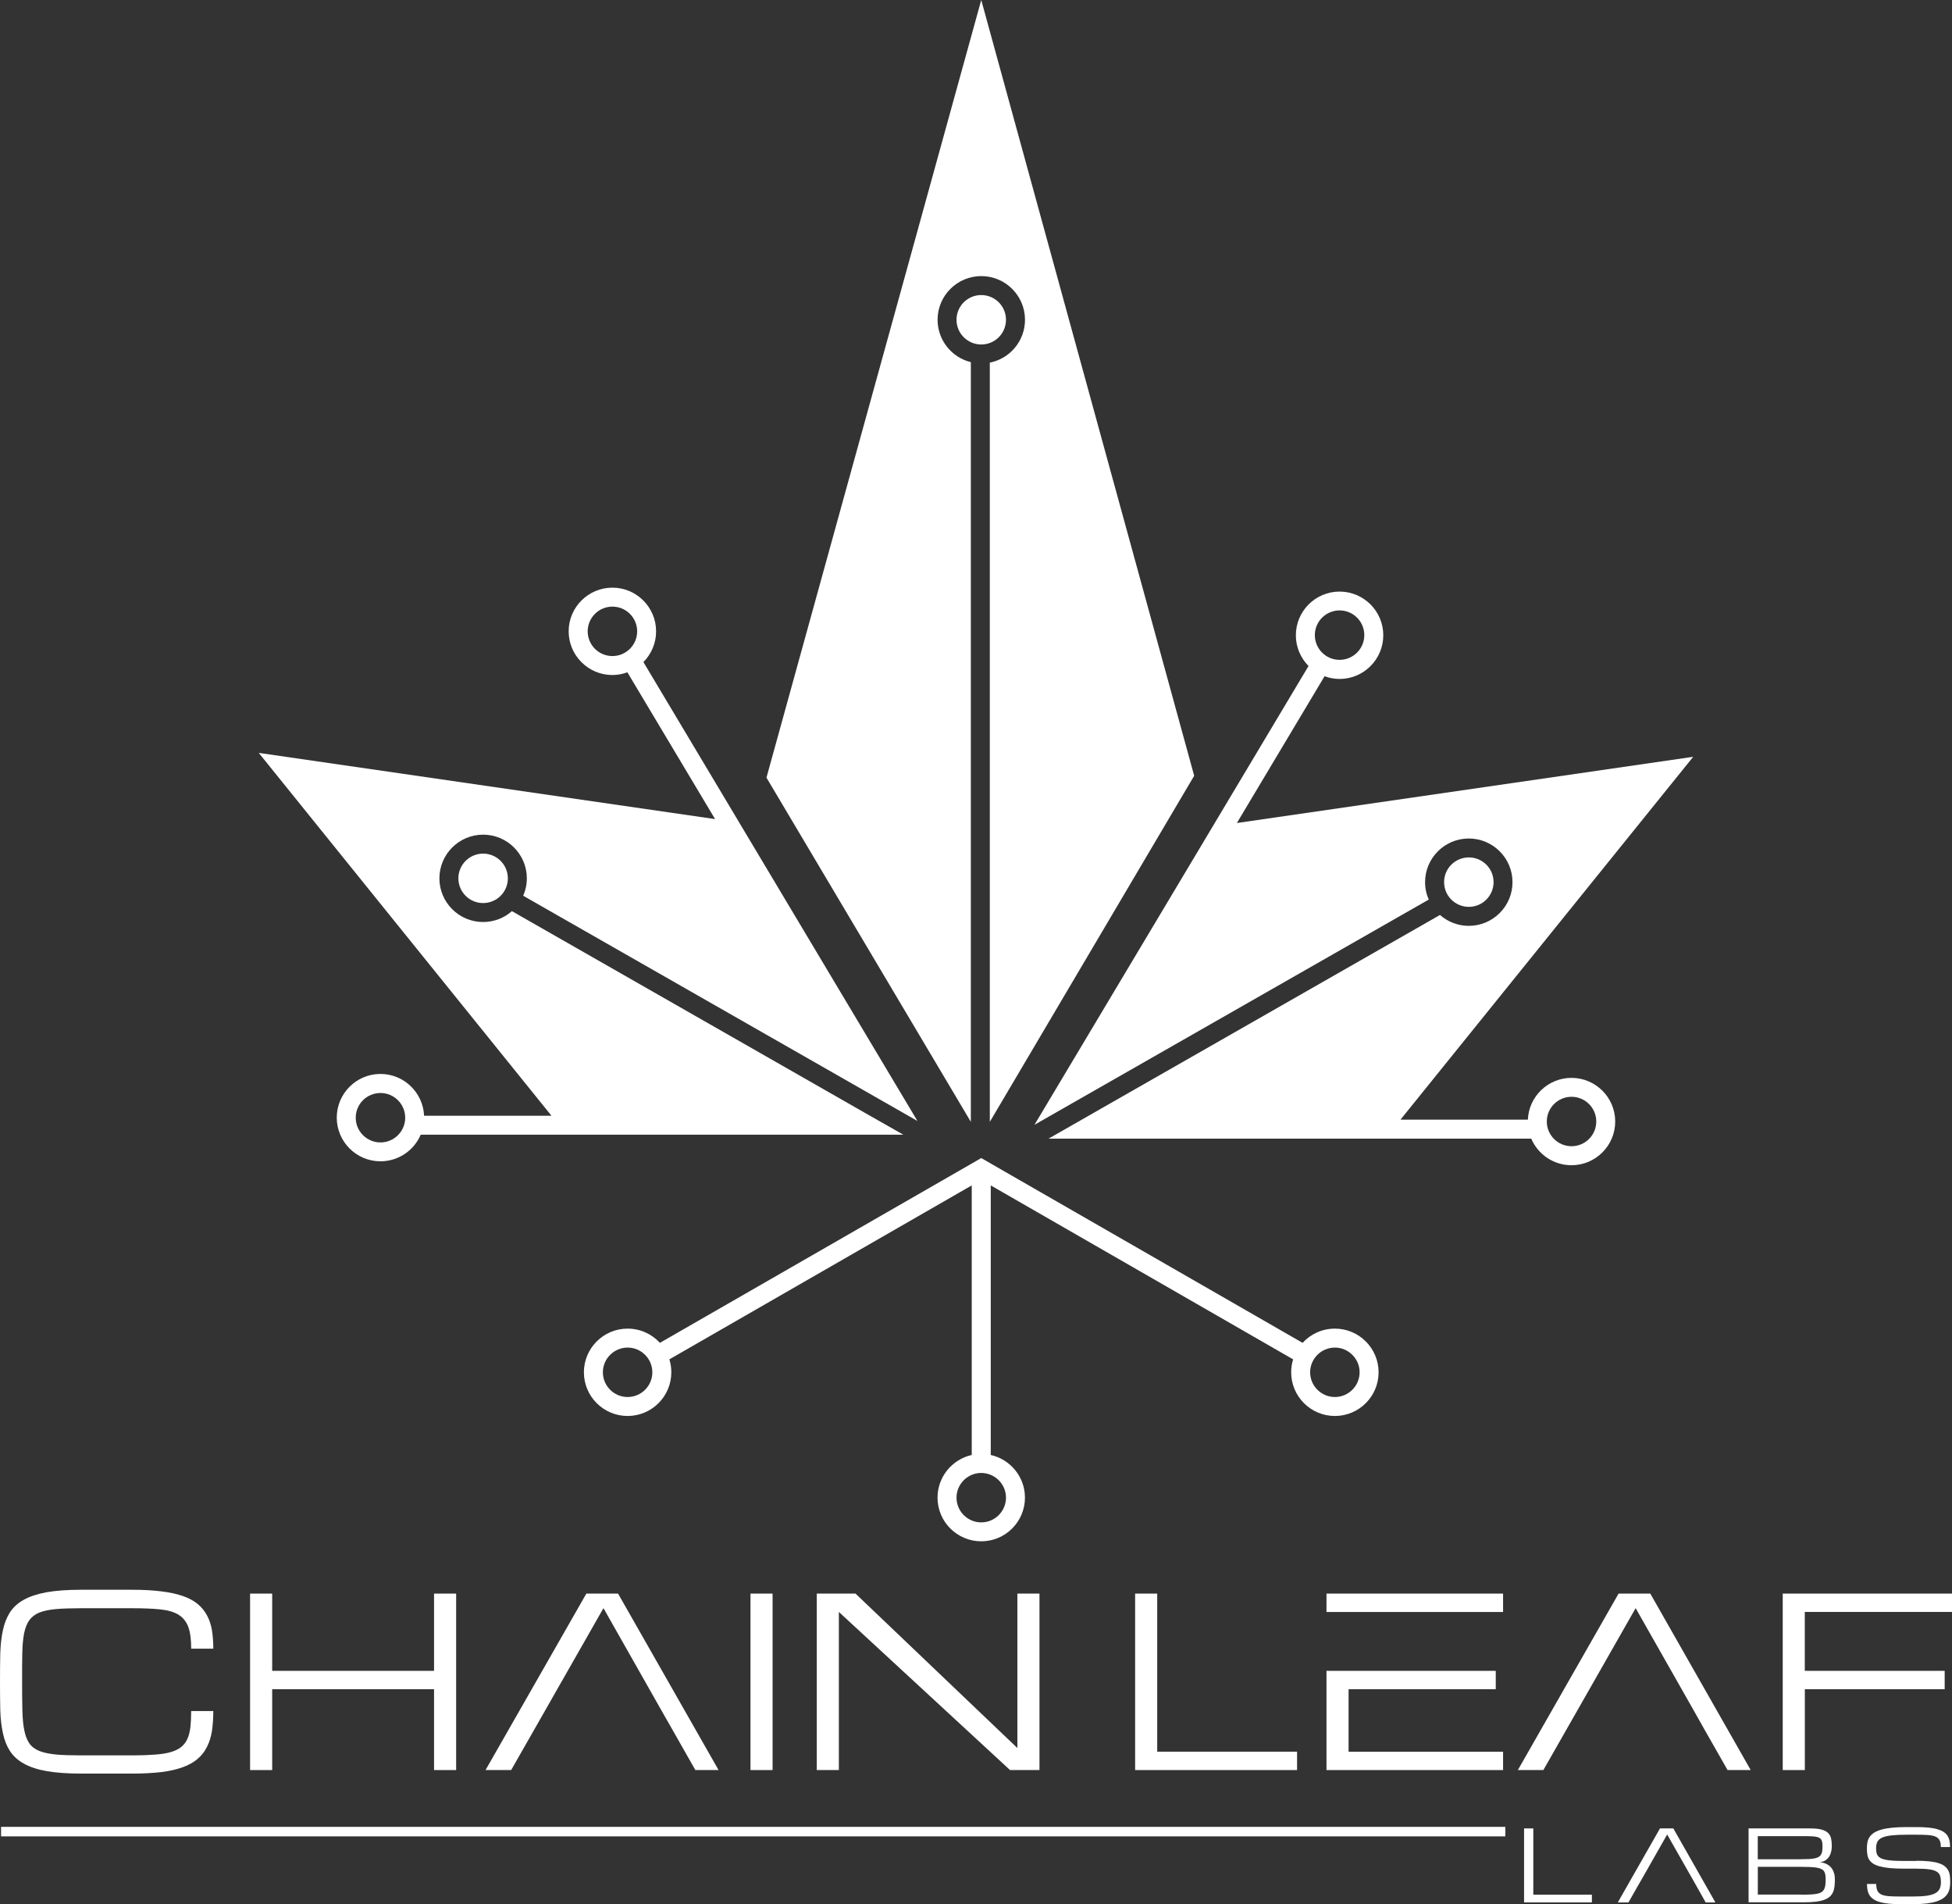 <svg width="202" height="197" viewBox="0 0 202 197" fill="none" xmlns="http://www.w3.org/2000/svg">
<rect x="0" y="0" width="202" height="197" fill="#333333" stroke="none"/>
<g clip-path="url(#clip0_21_3044)">
<path d="M19.702 178.706C19.642 179.177 19.545 179.583 19.388 179.916C19.231 180.262 19.014 180.534 18.737 180.76C18.459 180.977 18.094 181.153 17.642 181.282C17.189 181.411 16.639 181.49 15.997 181.536C15.354 181.587 14.587 181.614 13.7 181.614H8.363C7.347 181.614 6.492 181.587 5.804 181.527C5.106 181.457 4.533 181.337 4.08 181.162C3.627 180.973 3.281 180.719 3.036 180.373C2.8 180.026 2.62 179.574 2.514 179.015C2.393 178.452 2.338 177.764 2.315 176.947C2.296 176.121 2.287 175.147 2.287 174.002C2.287 172.862 2.287 171.874 2.306 171.057C2.324 170.231 2.384 169.543 2.495 168.98C2.615 168.417 2.791 167.964 3.036 167.623C3.281 167.29 3.627 167.023 4.08 166.833C4.533 166.658 5.106 166.538 5.804 166.478C6.492 166.418 7.351 166.39 8.363 166.39H13.705C14.846 166.39 15.803 166.432 16.583 166.51C17.351 166.589 17.983 166.764 18.455 167.05C18.926 167.336 19.273 167.761 19.481 168.31C19.689 168.874 19.785 169.621 19.785 170.572H22.073C22.073 169.875 22.022 169.234 21.934 168.671C21.837 168.098 21.666 167.586 21.421 167.133C21.186 166.681 20.858 166.289 20.456 165.952C20.053 165.619 19.541 165.342 18.917 165.125C18.298 164.908 17.558 164.751 16.699 164.645C15.853 164.539 14.846 164.479 13.705 164.479H8.363C6.963 164.479 5.79 164.567 4.838 164.733C3.881 164.908 3.096 165.167 2.472 165.508C1.853 165.855 1.377 166.284 1.035 166.806C0.702 167.327 0.453 167.946 0.305 168.647C0.148 169.358 0.06 170.152 0.028 171.039C0.009 171.925 0 172.908 0 173.993C0 175.064 0.009 176.052 0.028 176.938C0.055 177.824 0.148 178.623 0.305 179.329C0.453 180.04 0.698 180.649 1.035 181.171C1.382 181.693 1.853 182.127 2.472 182.468C3.091 182.814 3.881 183.078 4.838 183.244C5.794 183.41 6.968 183.498 8.363 183.498H13.705C14.846 183.498 15.853 183.438 16.699 183.341C17.558 183.235 18.293 183.064 18.917 182.838C19.536 182.611 20.049 182.325 20.456 181.97C20.858 181.623 21.186 181.213 21.421 180.728C21.666 180.248 21.837 179.703 21.934 179.085C22.022 178.475 22.073 177.787 22.073 177.026H19.785C19.781 177.681 19.753 178.235 19.702 178.706Z" fill="white"/>
<path d="M44.917 164.876V172.867H28.167V164.876H25.88V183.133H28.167V174.768H44.917V183.133H47.204V164.876H44.917Z" fill="white"/>
<path d="M63.959 164.876H60.678L50.245 183.133H52.897L55.282 178.951L56.367 177.049L62.448 166.381L68.497 177.049L69.582 178.951L71.957 183.133H74.36L63.959 164.876Z" fill="white"/>
<path d="M77.663 164.876V183.133H79.95V164.876H77.663Z" fill="white"/>
<path d="M105.281 164.876V180.853L88.531 164.876H84.52V183.133H86.808V166.773L104.523 183.133H107.568V164.876H105.281Z" fill="white"/>
<path d="M119.753 181.236V164.876H117.466V183.133H134.225V181.231H119.753V181.236Z" fill="white"/>
<path d="M139.557 174.769H154.786V172.867H137.27V183.133H155.544V181.236H139.557V174.769Z" fill="white"/>
<path d="M155.544 164.876H137.27V166.778H155.544V164.876Z" fill="white"/>
<path d="M170.778 164.876H167.497L157.073 183.133H159.712L162.096 178.951L163.182 177.049L169.262 166.381L175.32 177.049L176.392 178.951L178.776 183.133H181.17L170.778 164.876Z" fill="white"/>
<path d="M202 166.778V164.876H184.483V183.133H186.771V174.768H201.242V172.867H186.766V166.773H202V166.778Z" fill="white"/>
<path d="M101.543 35.642C102.957 35.642 104.103 34.497 104.103 33.084C104.103 31.672 102.957 30.527 101.543 30.527C100.129 30.527 98.983 31.672 98.983 33.084C98.983 34.497 100.129 35.642 101.543 35.642Z" fill="white"/>
<path d="M123.578 80.261L102.43 116.069V37.52C104.504 37.109 106.071 35.277 106.071 33.084C106.071 30.591 104.042 28.565 101.547 28.565C99.052 28.565 97.024 30.591 97.024 33.084C97.024 35.203 98.493 36.985 100.466 37.469V116.065L79.317 80.455L101.543 0L123.578 80.261Z" fill="white"/>
<path d="M49.995 93.432C51.409 93.432 52.555 92.287 52.555 90.874C52.555 89.462 51.409 88.317 49.995 88.317C48.582 88.317 47.435 89.462 47.435 90.874C47.435 92.287 48.582 93.432 49.995 93.432Z" fill="white"/>
<path d="M138.138 137.461C136.817 137.461 135.625 138.028 134.797 138.933L102.527 120.381L101.543 119.813L100.559 120.381L68.288 138.933C67.461 138.028 66.269 137.461 64.947 137.461C62.452 137.461 60.424 139.487 60.424 141.98C60.424 144.473 62.452 146.499 64.947 146.499C67.443 146.499 69.471 144.473 69.471 141.98C69.471 141.514 69.402 141.066 69.268 140.641L100.559 122.643V150.534C98.535 150.986 97.019 152.796 97.019 154.947C97.019 157.439 99.048 159.466 101.543 159.466C104.038 159.466 106.066 157.439 106.066 154.947C106.066 152.791 104.546 150.986 102.527 150.534V122.643L133.818 140.641C133.684 141.061 133.615 141.509 133.615 141.98C133.615 144.473 135.643 146.499 138.138 146.499C140.633 146.499 142.662 144.473 142.662 141.98C142.662 139.487 140.633 137.461 138.138 137.461ZM64.947 144.537C63.538 144.537 62.388 143.388 62.388 141.98C62.388 140.572 63.538 139.423 64.947 139.423C66.357 139.423 67.507 140.572 67.507 141.98C67.507 143.388 66.357 144.537 64.947 144.537ZM104.103 154.951C104.103 156.359 102.952 157.509 101.543 157.509C100.134 157.509 98.983 156.359 98.983 154.951C98.983 153.543 100.134 152.394 101.543 152.394C102.952 152.399 104.103 153.543 104.103 154.951ZM138.138 144.537C136.729 144.537 135.578 143.388 135.578 141.98C135.578 140.572 136.729 139.423 138.138 139.423C139.547 139.423 140.698 140.572 140.698 141.98C140.698 143.388 139.547 144.537 138.138 144.537Z" fill="white"/>
<path d="M90.047 115.446L52.975 94.267C52.181 94.969 51.136 95.393 49.995 95.393C47.5 95.393 45.471 93.367 45.471 90.874C45.471 88.382 47.5 86.355 49.995 86.355C52.49 86.355 54.519 88.382 54.519 90.874C54.519 91.516 54.385 92.121 54.14 92.674L91.465 113.992L94.94 115.977L66.583 68.5C67.392 67.683 67.895 66.561 67.895 65.319C67.895 62.826 65.867 60.8 63.372 60.8C60.877 60.8 58.848 62.826 58.848 65.319C58.848 67.812 60.877 69.838 63.372 69.838C63.917 69.838 64.439 69.737 64.924 69.557L73.999 84.744L26.776 77.894L57.069 115.437H43.887C43.78 113.036 41.798 111.112 39.372 111.112C36.877 111.112 34.849 113.138 34.849 115.631C34.849 118.123 36.877 120.15 39.372 120.15C41.239 120.15 42.847 119.014 43.535 117.399H93.484L90.047 115.446ZM60.816 65.319C60.816 63.911 61.962 62.762 63.376 62.762C64.79 62.762 65.936 63.907 65.936 65.319C65.936 66.727 64.79 67.876 63.376 67.876C61.962 67.876 60.816 66.732 60.816 65.319ZM39.372 118.197C37.963 118.197 36.812 117.053 36.812 115.64C36.812 114.227 37.958 113.083 39.372 113.083C40.782 113.083 41.932 114.227 41.932 115.64C41.932 117.053 40.782 118.197 39.372 118.197Z" fill="white"/>
<path d="M152 93.824C153.414 93.824 154.56 92.679 154.56 91.266C154.56 89.854 153.414 88.709 152 88.709C150.586 88.709 149.44 89.854 149.44 91.266C149.44 92.679 150.586 93.824 152 93.824Z" fill="white"/>
<path d="M108.511 117.805H158.46C159.148 119.421 160.756 120.556 162.623 120.556C165.118 120.556 167.147 118.53 167.147 116.037C167.147 113.544 165.118 111.518 162.623 111.518C160.193 111.518 158.21 113.443 158.109 115.843H144.926L175.219 78.3L127.996 85.15L137.071 69.963C137.556 70.143 138.078 70.245 138.624 70.245C141.119 70.245 143.147 68.218 143.147 65.725C143.147 63.233 141.119 61.206 138.624 61.206C136.128 61.206 134.1 63.233 134.1 65.725C134.1 66.962 134.604 68.089 135.412 68.906L107.051 116.374L110.525 114.389L147.851 93.072C147.606 92.518 147.472 91.913 147.472 91.271C147.472 88.778 149.5 86.752 151.996 86.752C154.491 86.752 156.519 88.778 156.519 91.271C156.519 93.764 154.491 95.79 151.996 95.79C150.854 95.79 149.81 95.361 149.015 94.664L111.944 115.843L108.511 117.805ZM138.624 68.269C137.214 68.269 136.064 67.124 136.064 65.711C136.064 64.303 137.21 63.154 138.624 63.154C140.037 63.154 141.183 64.299 141.183 65.711C141.183 67.124 140.033 68.269 138.624 68.269ZM160.068 116.032C160.068 114.624 161.214 113.475 162.628 113.475C164.037 113.475 165.188 114.62 165.188 116.032C165.188 117.44 164.042 118.59 162.628 118.59C161.218 118.59 160.068 117.445 160.068 116.032Z" fill="white"/>
<path d="M157.716 196.82V189.171H158.672V196.026H164.735V196.825H157.716V196.82Z" fill="white"/>
<path d="M169.983 194.267L172.524 189.799L175.066 194.267L175.519 195.066L176.512 196.829H177.515L173.162 189.171H171.781L167.414 196.829H168.518L169.521 195.066" fill="white"/>
<path d="M180.948 196.82V189.171H187.334C187.814 189.171 188.198 189.208 188.489 189.286C188.78 189.365 189.007 189.48 189.164 189.628C189.321 189.78 189.427 189.97 189.483 190.191C189.533 190.417 189.561 190.676 189.561 190.967C189.561 191.179 189.543 191.368 189.506 191.53C189.469 191.691 189.422 191.834 189.362 191.954C189.302 192.074 189.233 192.176 189.159 192.255C189.081 192.338 189.007 192.402 188.923 192.458C188.739 192.582 188.526 192.656 188.286 192.67C188.586 192.688 188.85 192.758 189.085 192.887C189.187 192.942 189.284 193.016 189.376 193.099C189.473 193.182 189.556 193.289 189.63 193.413C189.704 193.538 189.764 193.686 189.811 193.852C189.857 194.018 189.88 194.212 189.88 194.433C189.88 194.701 189.866 194.941 189.843 195.163C189.82 195.384 189.769 195.583 189.69 195.758C189.612 195.934 189.506 196.091 189.362 196.22C189.219 196.354 189.03 196.464 188.789 196.552C188.554 196.64 188.263 196.705 187.916 196.751C187.574 196.792 187.163 196.815 186.682 196.815H180.948V196.82ZM186.368 192.356C186.692 192.356 186.974 192.351 187.209 192.338C187.445 192.324 187.648 192.301 187.815 192.264C187.981 192.227 188.115 192.176 188.216 192.111C188.318 192.047 188.401 191.964 188.457 191.862C188.517 191.761 188.554 191.636 188.572 191.493C188.591 191.35 188.6 191.174 188.6 190.976C188.6 190.763 188.577 190.593 188.531 190.459C188.484 190.325 188.401 190.223 188.281 190.154C188.161 190.08 187.999 190.034 187.796 190.011C187.593 189.988 187.329 189.974 187.011 189.974H181.9V192.365H186.368V192.356ZM186.368 196.026C186.743 196.026 187.061 196.021 187.334 196.007C187.607 195.994 187.838 195.971 188.027 195.934C188.216 195.897 188.369 195.841 188.484 195.767C188.6 195.698 188.692 195.601 188.757 195.481C188.822 195.361 188.868 195.218 188.891 195.052C188.914 194.881 188.923 194.678 188.923 194.438C188.923 194.253 188.914 194.092 188.891 193.953C188.868 193.815 188.822 193.699 188.757 193.602C188.692 193.505 188.6 193.432 188.484 193.372C188.369 193.316 188.216 193.27 188.027 193.233C187.838 193.201 187.607 193.178 187.334 193.164C187.061 193.155 186.738 193.145 186.368 193.145H181.905V196.017H186.368V196.026Z" fill="white"/>
<path d="M198.345 192.517C198.872 192.517 199.32 192.541 199.695 192.582C200.069 192.624 200.388 192.688 200.646 192.776C200.905 192.859 201.109 192.965 201.261 193.094C201.413 193.219 201.534 193.367 201.617 193.528C201.7 193.69 201.755 193.87 201.778 194.073C201.802 194.272 201.815 194.489 201.815 194.724C201.815 194.955 201.797 195.172 201.755 195.375C201.714 195.578 201.64 195.763 201.534 195.933C201.427 196.104 201.284 196.252 201.099 196.386C200.914 196.52 200.683 196.63 200.402 196.723C200.12 196.815 199.778 196.884 199.38 196.935C198.983 196.981 198.516 197.009 197.985 197.009H196.71C196.229 197.009 195.813 196.991 195.453 196.954C195.092 196.917 194.783 196.861 194.524 196.787C194.265 196.714 194.053 196.617 193.882 196.501C193.711 196.386 193.577 196.252 193.475 196.1C193.374 195.943 193.304 195.767 193.263 195.573C193.221 195.375 193.203 195.158 193.203 194.918H194.159C194.159 195.223 194.201 195.458 194.288 195.633C194.376 195.804 194.519 195.933 194.718 196.021C194.917 196.109 195.18 196.16 195.504 196.183C195.827 196.206 196.229 196.215 196.71 196.215H197.985C198.544 196.215 199.006 196.187 199.376 196.137C199.745 196.081 200.041 195.998 200.258 195.883C200.475 195.767 200.633 195.61 200.72 195.426C200.808 195.236 200.854 195.006 200.854 194.738C200.854 194.465 200.822 194.239 200.762 194.059C200.702 193.879 200.577 193.736 200.397 193.63C200.217 193.524 199.963 193.445 199.63 193.404C199.302 193.358 198.872 193.335 198.341 193.335H197.024C196.437 193.335 195.938 193.311 195.522 193.27C195.106 193.228 194.755 193.164 194.473 193.085C194.191 193.002 193.965 192.905 193.794 192.781C193.623 192.661 193.494 192.522 193.406 192.365C193.318 192.208 193.263 192.037 193.235 191.843C193.207 191.654 193.193 191.446 193.193 191.225C193.193 190.994 193.212 190.777 193.253 190.579C193.295 190.38 193.374 190.2 193.484 190.039C193.595 189.877 193.752 189.734 193.947 189.609C194.141 189.485 194.395 189.378 194.7 189.291C195.005 189.203 195.379 189.143 195.809 189.097C196.238 189.055 196.751 189.032 197.333 189.032H198.29C198.77 189.032 199.186 189.051 199.547 189.083C199.907 189.12 200.217 189.171 200.475 189.249C200.734 189.323 200.951 189.415 201.122 189.526C201.293 189.637 201.432 189.771 201.529 189.923C201.631 190.075 201.7 190.251 201.742 190.449C201.783 190.643 201.802 190.865 201.802 191.1H200.845C200.845 190.8 200.804 190.569 200.716 190.399C200.628 190.228 200.485 190.103 200.286 190.015C200.087 189.932 199.824 189.877 199.496 189.854C199.172 189.831 198.766 189.822 198.29 189.822H197.333C196.696 189.822 196.169 189.845 195.758 189.891C195.347 189.937 195.019 190.011 194.783 190.117C194.543 190.223 194.376 190.366 194.284 190.546C194.191 190.726 194.145 190.948 194.145 191.22C194.145 191.386 194.159 191.534 194.182 191.663C194.205 191.793 194.251 191.908 194.325 192.005C194.399 192.102 194.496 192.185 194.626 192.25C194.755 192.314 194.926 192.37 195.139 192.416C195.351 192.457 195.61 192.49 195.92 192.508C196.229 192.527 196.594 192.536 197.019 192.536H198.345V192.517Z" fill="white"/>
<path d="M155.776 189.009H0.111V189.993H155.776V189.009Z" fill="white"/>
</g>
<defs>
<clipPath id="clip0_21_3044">
<rect width="202" height="197" fill="white"/>
</clipPath>
</defs>
</svg>
